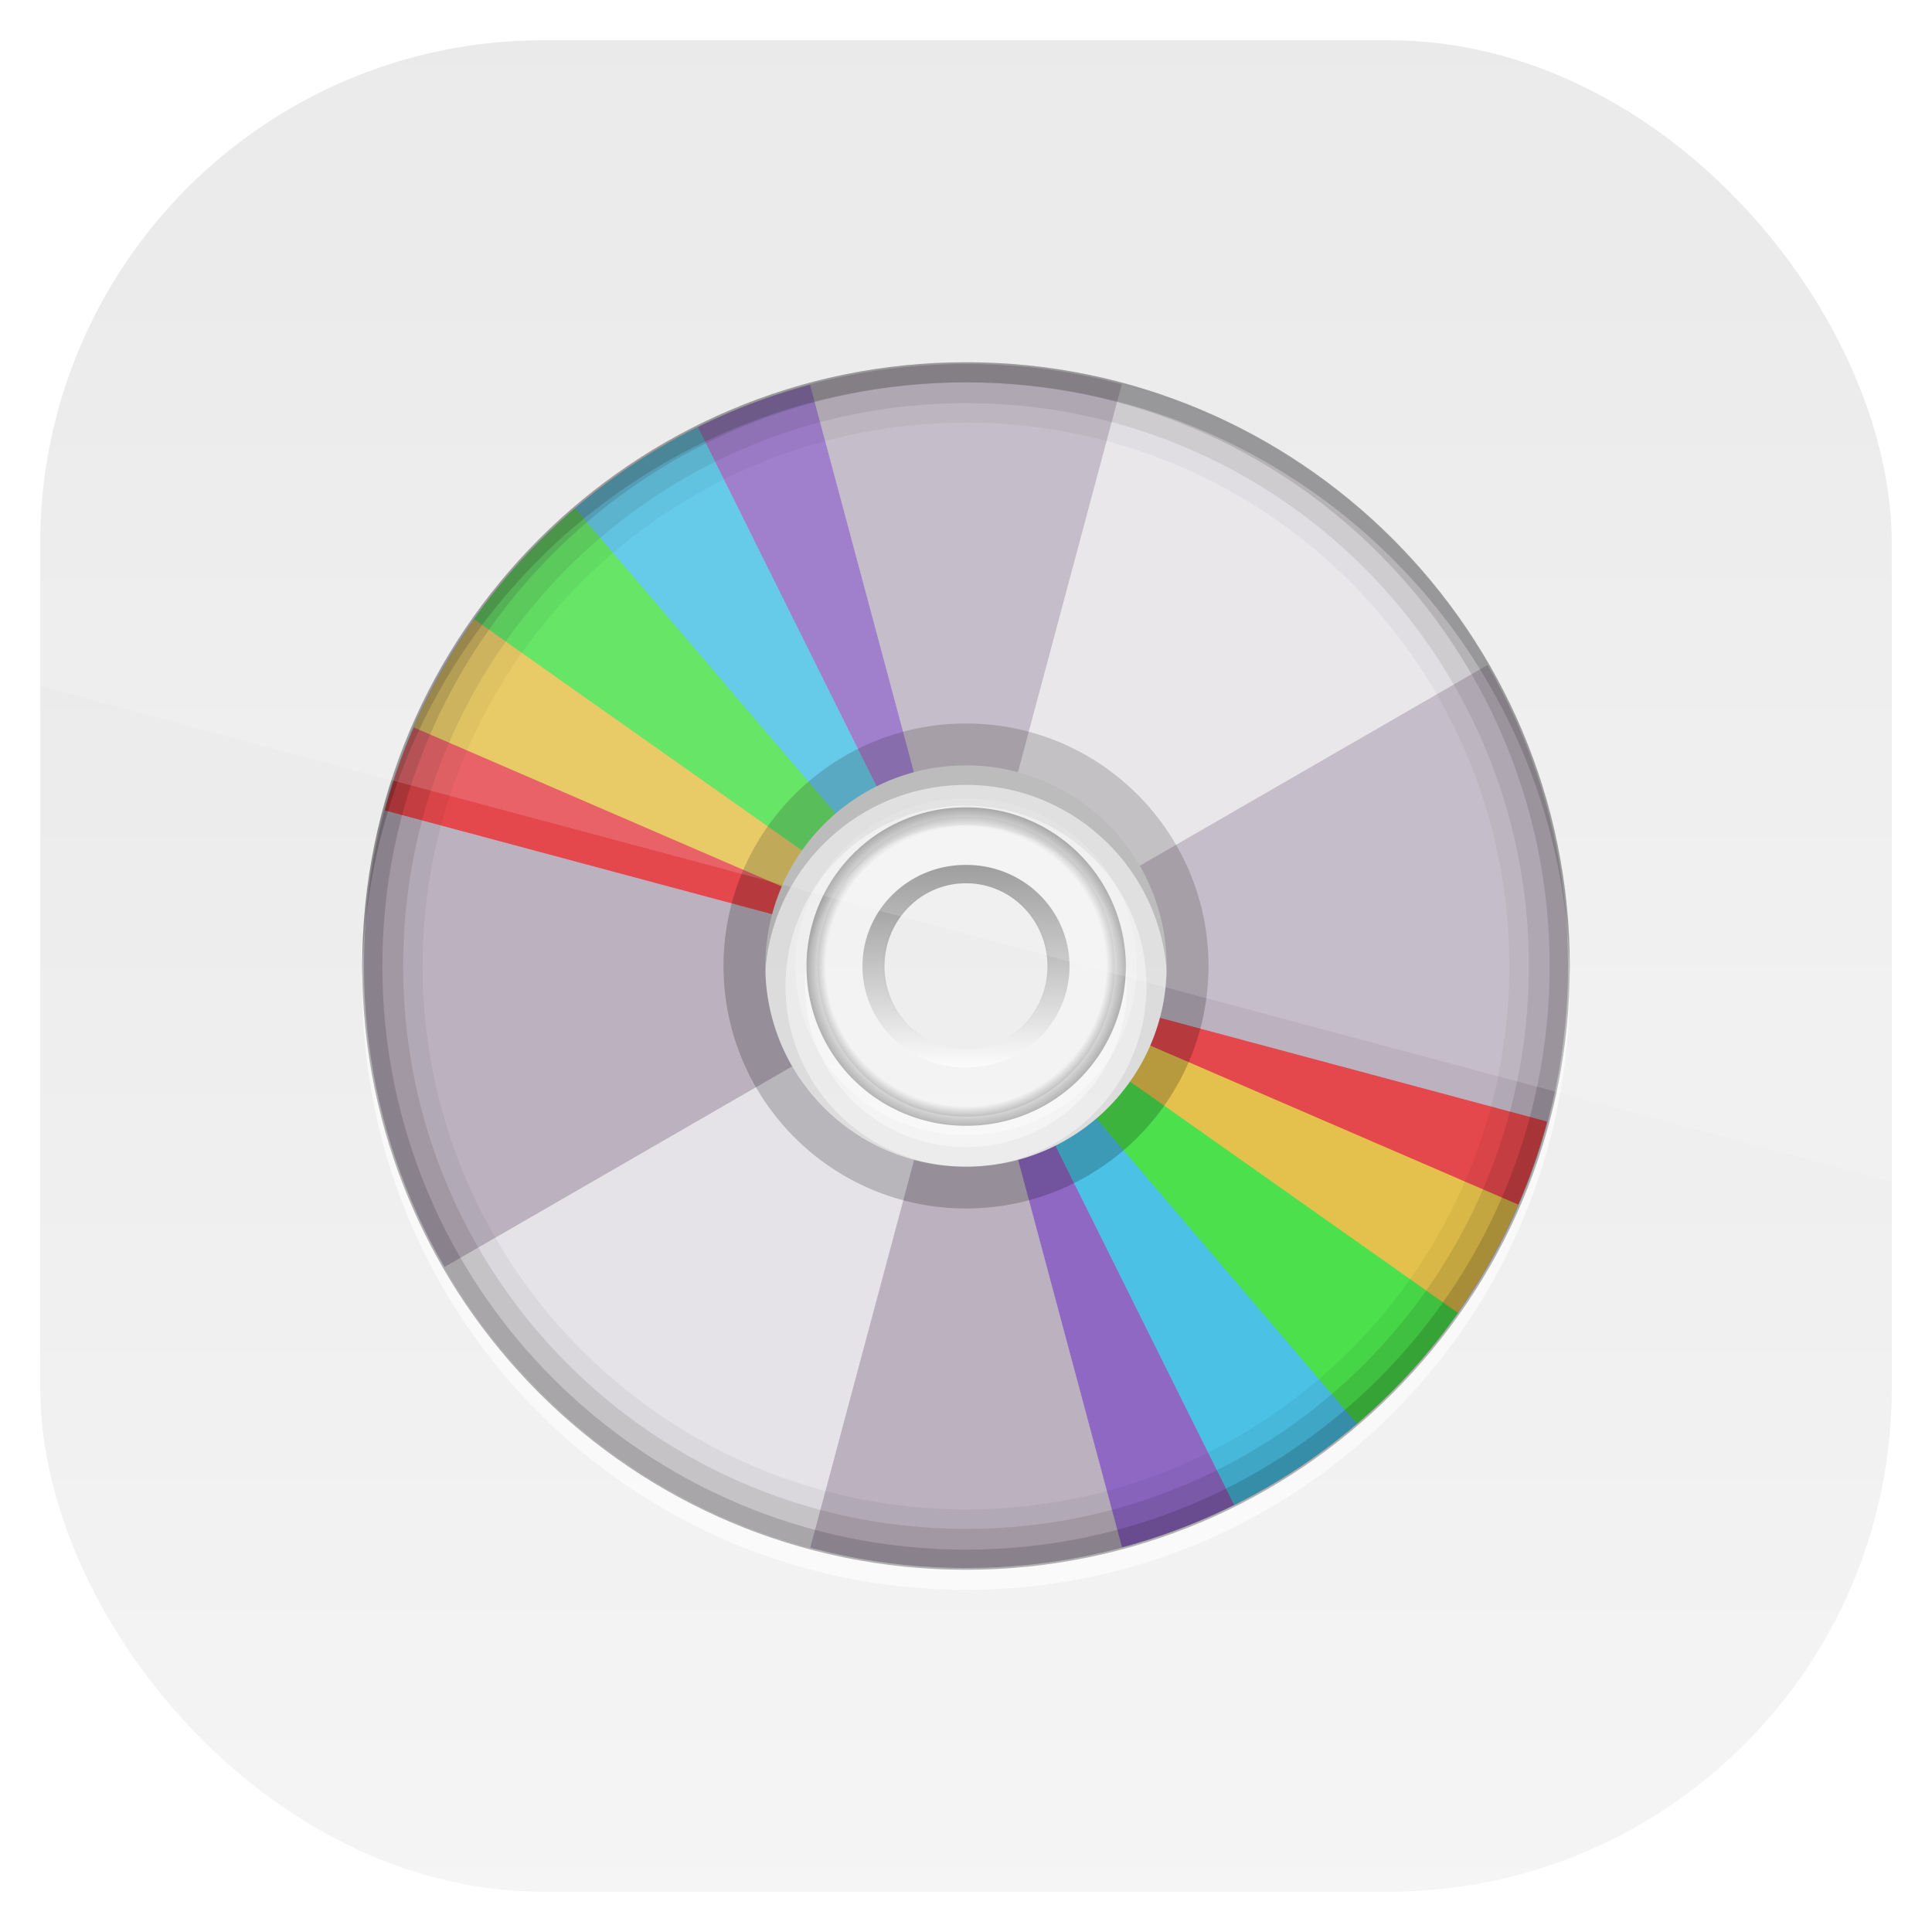 <?xml version="1.0" encoding="UTF-8" standalone="no"?>
<!-- Created with Inkscape (http://www.inkscape.org/) -->
<svg id="svg11037" xmlns:rdf="http://www.w3.org/1999/02/22-rdf-syntax-ns#" xmlns="http://www.w3.org/2000/svg" height="96" width="96" version="1.1" xmlns:cc="http://creativecommons.org/ns#" xmlns:xlink="http://www.w3.org/1999/xlink" xmlns:dc="http://purl.org/dc/elements/1.1/">
 <defs id="defs11039">
  <linearGradient id="linearGradient11642" y2="1046.1" gradientUnits="userSpaceOnUse" y1="962.62" gradientTransform="matrix(1.15 0 0 1.15 -7.2 -150.65)" x2="48" x1="48">
   <stop id="stop3702" style="stop-color:#e6e6e6" offset="0"/>
   <stop id="stop3704" style="stop-color:#f5f5f5" offset="1"/>
  </linearGradient>
  <linearGradient id="linearGradient4004" y2="61.922" gradientUnits="userSpaceOnUse" x2="94.568" y1="61.922" x1="25.22">
   <stop id="stop3364" style="stop-color:#4d4d4d" offset="0"/>
   <stop id="stop3366" style="stop-color:#fff" offset="1"/>
  </linearGradient>
  <radialGradient id="radialGradient4012" gradientUnits="userSpaceOnUse" cy="61.922" cx="59.894" gradientTransform="matrix(1 0 0 .838 0 10.06)" r="33.714">
   <stop id="stop3344" style="stop-opacity:0" offset="0"/>
   <stop id="stop3350" style="stop-opacity:0" offset="0.85"/>
   <stop id="stop3346" offset="1"/>
  </radialGradient>
  <linearGradient id="linearGradient4014" y2="61.922" gradientUnits="userSpaceOnUse" x2="93.608" y1="61.922" x1="26.18">
   <stop id="stop3332" style="stop-color:#fff;stop-opacity:.203" offset="0"/>
   <stop id="stop3334" style="stop-color:#fff;stop-opacity:.68" offset="1"/>
  </linearGradient>
  <clipPath id="clipPath4031">
   <path id="path4033" style="fill:#bbb1bf" d="m48 32c-19.882 0-36 16.118-36 36s16.118 36 36 36 36-16.118 36-36-16.118-36-36-36zm0 24c6.627 0 12 5.373 12 12s-5.373 12-12 12-12-5.373-12-12 5.373-12 12-12z"/>
  </clipPath>
  <filter id="filter4035" height="1.341" width="1.381" color-interpolation-filters="sRGB" y="-.171" x="-.19">
   <feGaussianBlur id="feGaussianBlur4037" stdDeviation="4.948"/>
  </filter>
  <clipPath id="clipPath4187">
   <path id="path4189" style="fill:#bbb1bf" d="m48 102c-19.882 0-36 16.118-36 36s16.118 36 36 36 36-16.118 36-36-16.118-36-36-36zm0 24c6.627 0 12 5.373 12 12s-5.373 12-12 12-12-5.373-12-12 5.373-12 12-12z"/>
  </clipPath>
  <filter id="filter4195" height="1.36" width="1.36" color-interpolation-filters="sRGB" y="-0.18" x="-0.18">
   <feGaussianBlur id="feGaussianBlur4197" stdDeviation="5.216"/>
  </filter>
  <clipPath id="clipPath3009" clipPathUnits="userSpaceOnUse">
   <path id="path3011" style="opacity:.15;fill:#fff" d="m-2 956.36h-96v33.562l96 25.687v-59.25z"/>
  </clipPath>
 </defs>
 <g id="layer1" transform="translate(0 -956.36)">
  <rect id="rect3867" style="fill:url(#linearGradient11642)" rx="25" ry="25" height="92" width="92" y="958.36" x="2"/>
  <g id="g3156" transform="translate(4.4444e-7 956.36)">
   <path id="path3736" d="m48 31c-9.926 0-18 8.074-18 18s8.074 18 18 18 18-8.074 18-18-8.074-18-18-18zm0 10c4.436 0 8 3.563 8 8s-3.563 8-8 8-8-3.563-8-8 3.563-8 8-8z" style="opacity:.05;color:#000000"/>
   <path id="path3725" d="m48 33c-8.837 0-16 7.163-16 16s7.163 16 16 16 16-7.163 16-16-7.163-16-16-16zm0 6c5.523 0 10 4.477 10 10s-4.477 10-10 10-10-4.477-10-10 4.477-10 10-10z" style="opacity:.3;color:#000000"/>
   <path id="path3732" d="m48 31.969c-9.398 0-17.031 7.634-17.031 17.031 0 9.398 7.634 17.031 17.031 17.031 9.398 0 17.031-7.634 17.031-17.031 0-9.398-7.634-17.031-17.031-17.031zm0 8.062c4.962 0 8.969 4.007 8.969 8.969s-4.007 8.969-8.969 8.969-8.969-4.007-8.969-8.969 4.007-8.969 8.969-8.969z" style="opacity:.1;color:#000000"/>
   <path id="path3978" d="m48 18.085c-16.522 0-29.915 13.394-29.915 29.915 0 16.522 13.394 29.915 29.915 29.915 16.522 0 29.915-13.394 29.915-29.915 0-16.522-13.393-29.915-29.915-29.915zm0 19.944c5.507 0 9.972 4.465 9.972 9.972s-4.465 9.972-9.972 9.972-9.972-4.465-9.972-9.972 4.465-9.972 9.972-9.972z" style="fill:#bbb1bf"/>
   <path id="path3992" d="m48 38.028c-5.507 0-9.972 4.465-9.972 9.972s4.465 9.972 9.972 9.972 9.972-4.465 9.972-9.972-4.465-9.972-9.972-9.972zm0 5.817c2.295 0 4.155 1.86 4.155 4.155s-1.86 4.155-4.155 4.155-4.155-1.86-4.155-4.155 1.86-4.155 4.155-4.155z" style="opacity:.3;fill:#fff"/>
   <path id="path4002" d="m92.58 61.922a32.686 27.208 0 1 1 -65.371 0 32.686 27.208 0 1 1 65.371 0z" style="opacity:.6;stroke:url(#linearGradient4004);stroke-linecap:round;stroke-width:6.525;fill:none" transform="matrix(0 .14 -.168 0 58.402 39.625)"/>
   <path id="path4010" d="m92.58 61.922a32.686 27.208 0 1 1 -65.371 0 32.686 27.208 0 1 1 65.371 0z" style="opacity:.5;fill-rule:evenodd;stroke:url(#linearGradient4014);stroke-linecap:round;stroke-width:3.778;fill:url(#radialGradient4012)" transform="matrix(0 .242 -.29 0 65.966 33.534)"/>
   <path id="path4018" style="opacity:.8;filter:url(#filter4035);fill:#fff" d="m57.312 33.219-9.312 34.781 31.188-18c-4.774-8.269-12.653-14.31-21.876-16.781zm-9.312 34.781-31.188 18c4.774 8.269 12.653 14.31 21.875 16.781l9.313-34.78z" clip-path="url(#clipPath4031)" transform="matrix(.831 0 0 .831 8.113 -8.507)"/>
   <g id="g4175" style="opacity:.6;filter:url(#filter4195)" transform="matrix(.831 0 0 .831 8.113 -66.676)" clip-path="url(#clipPath4187)">
    <path id="path4039" d="m60.947 57.784a20.708 18.814 0 0 1 -2.615 2.906l-14.643-13.304z" style="fill:#7137c8" transform="matrix(1.506 .869 -.957 1.657 27.56 21.5)"/>
    <path id="path4041" d="m60.779 58.011a20.708 18.814 0 0 1 -3.384 3.479l-13.706-14.104z" style="fill:#0cf" transform="matrix(1.679 .45 -.495 1.848 -1.896 30.76)"/>
    <path id="path4043" d="m62.724 54.796a20.708 18.814 0 0 1 -2.26 3.622l-16.775-11.032z" style="fill:#fc0" transform="matrix(1.738 0 -6.0266e-8 1.913 -27.951 47.328)"/>
    <path id="path4045" d="m61.623 56.793a20.708 18.814 0 0 1 -1.699 2.273l-16.235-11.68z" style="fill:#f00" transform="matrix(1.679 -.45 .495 1.848 -48.831 70.075)"/>
    <path id="path4144" d="m63.123 53.883a20.708 18.814 0 0 1 -2.37 4.162l-17.064-10.659z" style="fill:#0f0" transform="matrix(1.679 .45 -.495 1.848 -1.896 30.76)"/>
    <path id="path4155" d="m60.947 57.784a20.708 18.814 0 0 1 -2.615 2.906l-14.643-13.304z" style="fill:#7137c8" transform="matrix(-1.506 -.869 .957 -1.657 68.44 254.5)"/>
    <path id="path4157" d="m60.779 58.011a20.708 18.814 0 0 1 -3.384 3.479l-13.706-14.104z" style="fill:#0cf" transform="matrix(-1.679 -.45 .495 -1.848 97.896 245.24)"/>
    <path id="path4159" d="m62.724 54.796a20.708 18.814 0 0 1 -2.26 3.622l-16.775-11.032z" style="fill:#fc0" transform="matrix(-1.738 0 6.0266e-8 -1.913 123.95 228.67)"/>
    <path id="path4161" d="m61.623 56.793a20.708 18.814 0 0 1 -1.699 2.273l-16.235-11.68z" style="fill:#f00" transform="matrix(-1.679 .45 -.495 -1.848 144.83 205.92)"/>
    <path id="path4163" d="m63.123 53.883a20.708 18.814 0 0 1 -2.37 4.162l-17.064-10.659z" style="fill:#0f0" transform="matrix(-1.679 -.45 .495 -1.848 97.896 245.24)"/>
   </g>
   <path id="path3986" d="m48 35.951c-6.655 0-12.049 5.395-12.049 12.049 0 6.655 5.395 12.049 12.049 12.049 6.655 0 12.049-5.395 12.049-12.049 0-6.655-5.395-12.049-12.049-12.049zm0 2.078c5.507 0 9.972 4.465 9.972 9.972s-4.465 9.972-9.972 9.972-9.972-4.465-9.972-9.972 4.465-9.972 9.972-9.972z" style="opacity:.2"/>
   <path id="path3738" d="m18 48.5c-0.003 0.168 0 0.331 0 0.5 0 16.569 13.431 30 30 30s30-13.431 30-30c0-0.169 0.003-0.332 0-0.5-0.27 16.335-13.6 29.5-30 29.5s-29.73-13.165-30-29.5z" style="opacity:.6;color:#000000;fill:#fff"/>
   <path id="path3749" d="m48 18c-16.569 0-30 13.431-30 30s13.431 30 30 30 30-13.431 30-30-13.431-30-30-30zm0 3c14.912 0 27 12.088 27 27s-12.088 27-27 27-27-12.088-27-27 12.088-27 27-27z" style="opacity:.05;color:#000000"/>
   <path id="path3743" d="m48 18c-16.569 0-30 13.431-30 30s13.431 30 30 30 30-13.431 30-30-13.431-30-30-30zm0 2.031c15.469 0 27.969 12.5 27.969 27.969s-12.5 27.969-27.969 27.969-27.969-12.5-27.969-27.969 12.5-27.969 27.969-27.969z" style="opacity:.1;color:#000000"/>
   <path id="path3781" d="m48 18c-16.569 0-30 13.431-30 30s13.431 30 30 30 30-13.431 30-30-13.431-30-30-30zm0 1c16.016 0 29 12.984 29 29s-12.984 29-29 29-29-12.984-29-29 12.984-29 29-29z" style="opacity:.15;color:#000000"/>
   <path id="path3753" d="m48 18c-16.569 0-30 13.431-30 30 0 0.169-0.003 0.332 0 0.5 0.27-16.335 13.6-29.5 30-29.5s29.73 13.165 30 29.5c0.003-0.168 0-0.331 0-0.5 0-16.569-13.431-30-30-30z" style="opacity:.2;color:#000000"/>
  </g>
  <rect id="rect3003" style="opacity:.15;fill:#fff" transform="translate(98 3.8281e-7)" clip-path="url(#clipPath3009)" rx="25" ry="25" height="92" width="92" y="958.36" x="-96"/>
 </g>
</svg>
